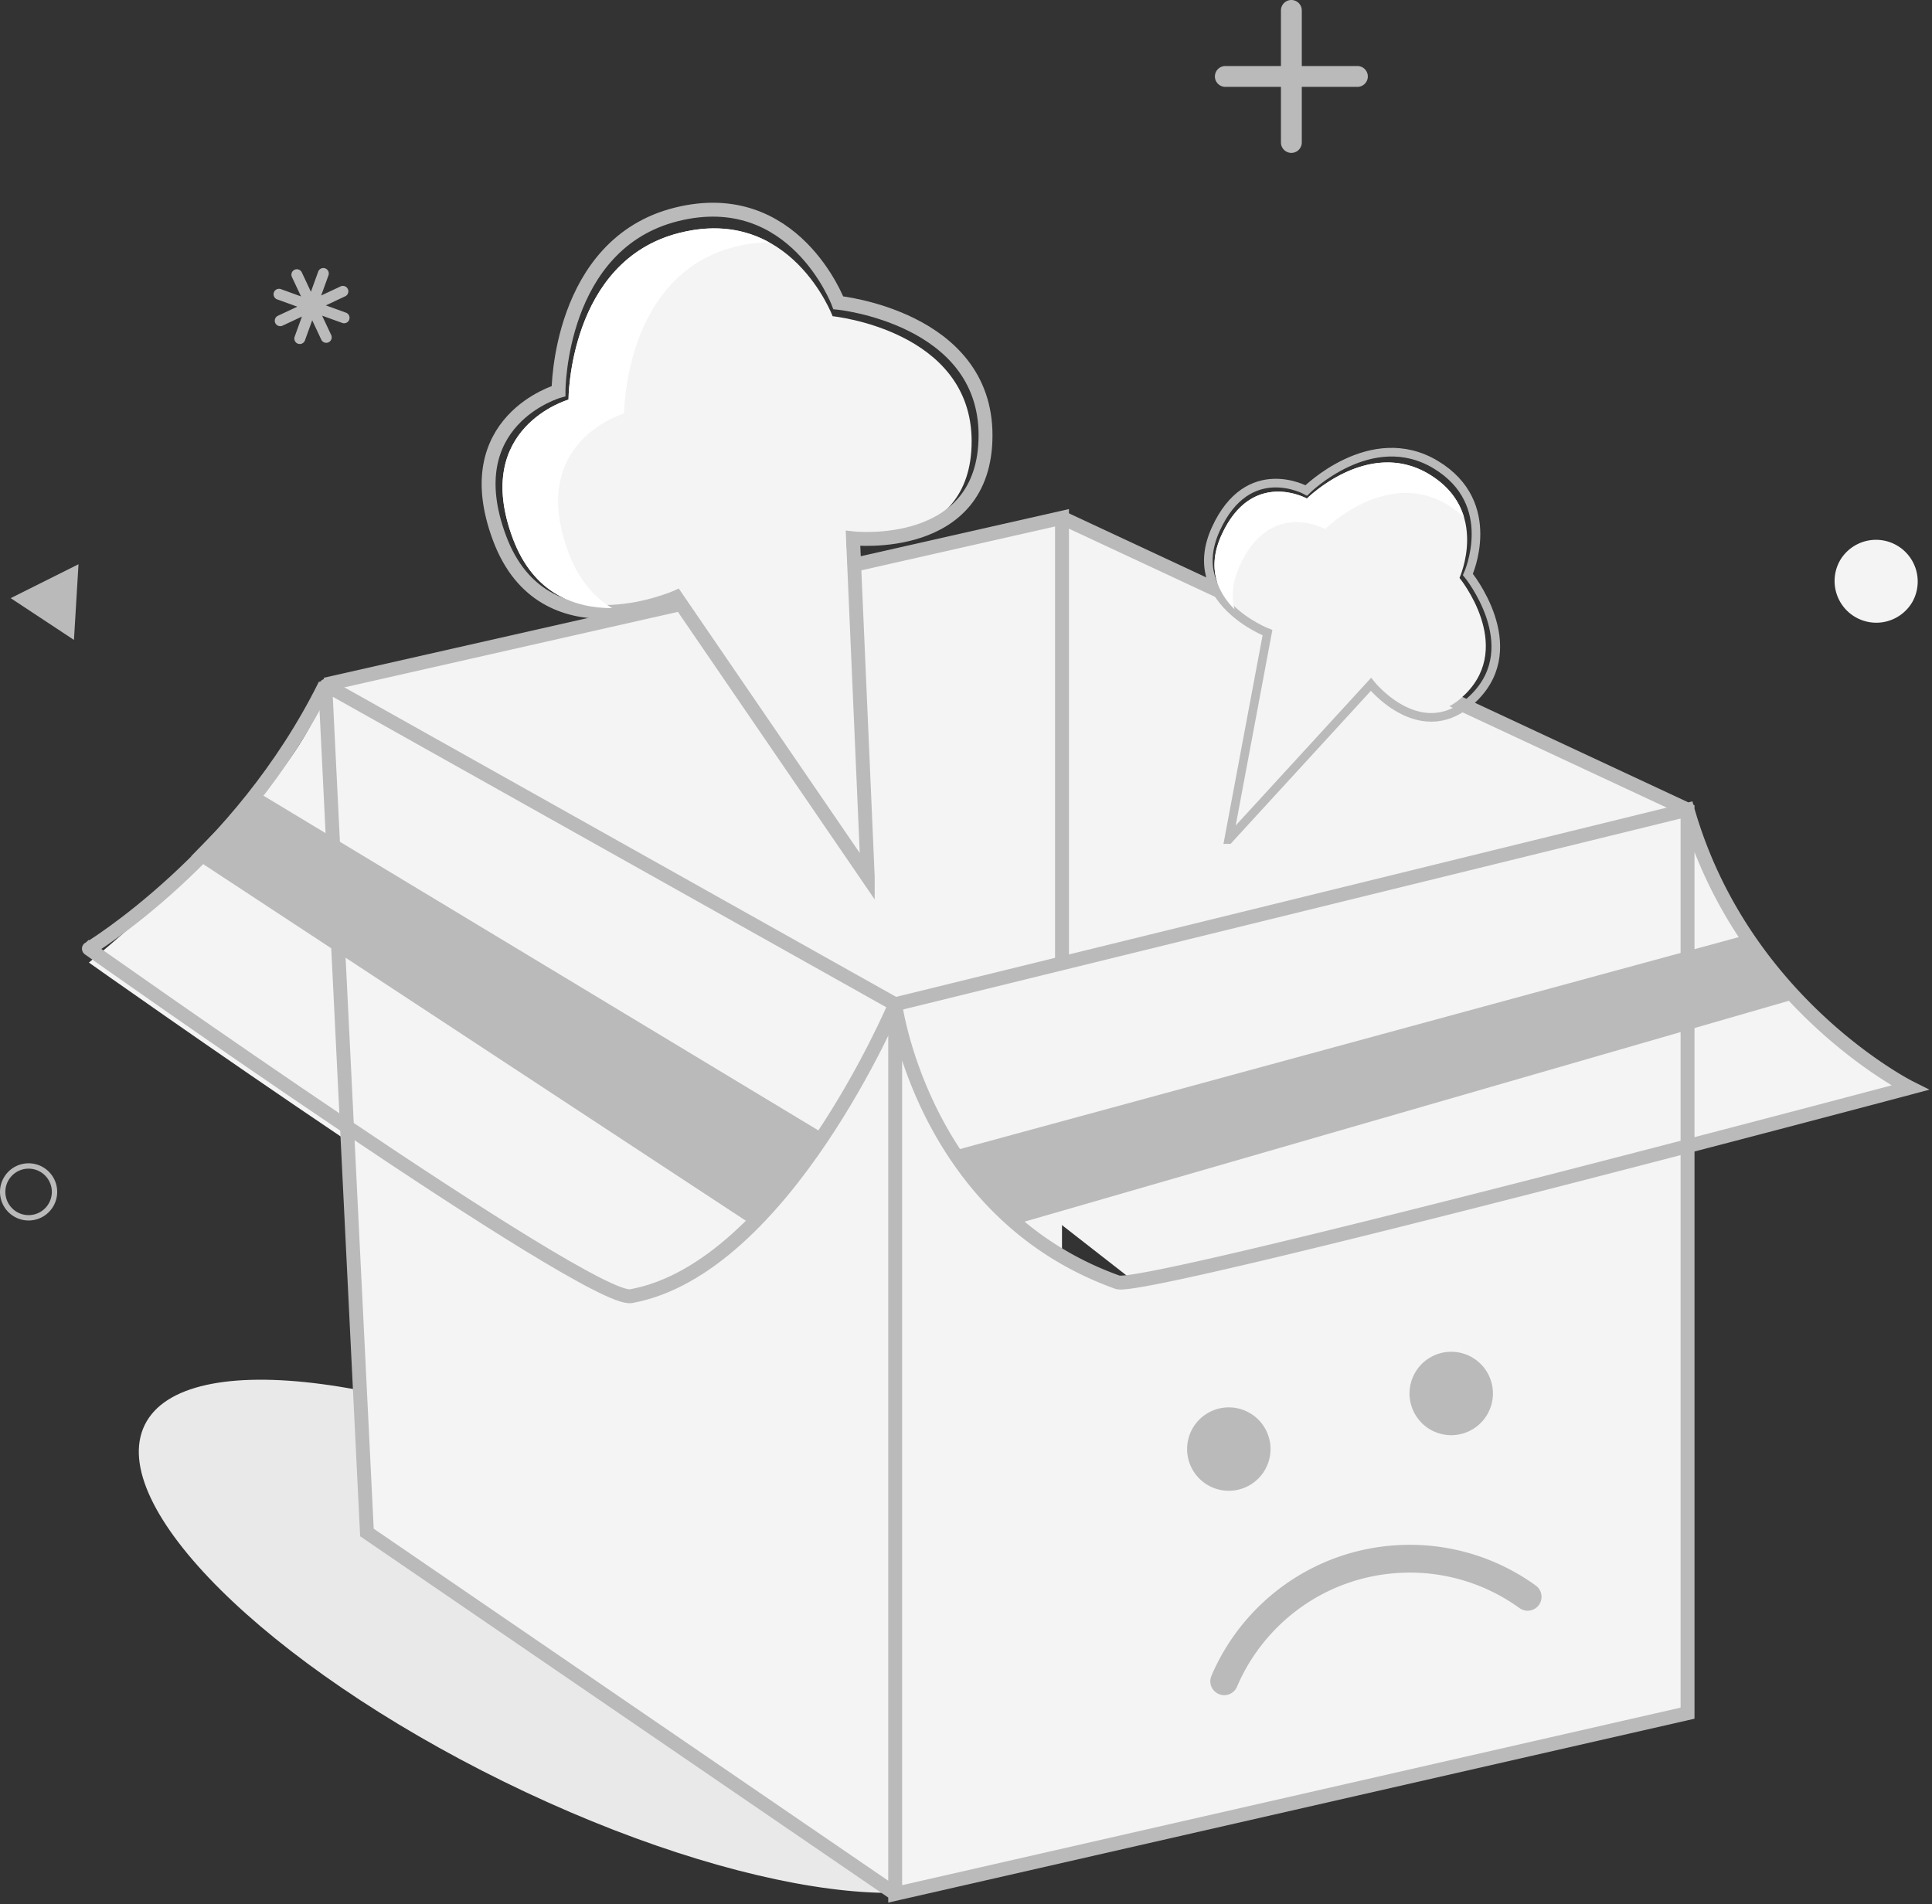 <svg width="420" height="414" xmlns="http://www.w3.org/2000/svg"><rect width="100%" height="100%" fill="#333333" stroke="none"/><g fill="none" fill-rule="evenodd"><path d="M218.67 401.718c-8.57 17.455-57.427 11.027-109.12-14.358-51.696-25.385-86.654-60.115-78.083-77.57 8.572-17.455 57.428-11.027 109.122 14.36 51.695 25.383 86.653 60.113 78.081 77.568" fill="#E9E9E9"/><path fill="#F4F4F4" d="M70.702 148.834l160.167-36.264v193.409"/><path fill="#F4F4F4" d="M230.869 112.57l135.99 63.462V372.44L229.359 265.18M194.604 411.75L79.767 333.178l-9.066-184.344 123.903 69.507"/><path d="M191.582 224.384s-21.154 54.396-54.396 60.44c-8.92 1.623-117.859-75.55-117.859-75.55s48.352-39.286 51.374-60.44M197.626 224.384s3.022 39.286 45.33 54.396c5.692 2.034 172.255-42.308 172.255-42.308s-36.264-18.132-48.352-60.44L194.604 218.34v193.41l172.255-39.287" fill="#F4F4F4"/><path d="M324.551 302.957a9.066 9.066 0 1 1-18.132 0 9.066 9.066 0 0 1 18.132 0M276.199 315.046a9.065 9.065 0 0 1-9.066 9.065 9.065 9.065 0 0 1-9.066-9.065 9.065 9.065 0 0 1 9.066-9.067 9.065 9.065 0 0 1 9.066 9.067" fill="#BABABA"/><path stroke="#BABABA" stroke-width="3.022" d="M70.702 148.834l160.167-36.264v96.704"/><path d="M366.86 372.463v-196.43l-135.991-63.464 135.99 63.463v196.431L194.606 411.75V218.34l172.255-42.308c12.088 42.308 48.352 60.44 48.352 60.44s-166.563 44.342-172.255 42.308c-42.308-15.11-48.352-60.44-48.352-60.44M194.604 411.75L79.767 333.178l-9.04-183.822a.288.288 0 0 1 .43-.266l123.447 69.25" stroke="#BABABA" stroke-width="3.022"/><path d="M194.604 218.34s-24.176 57.418-57.418 63.462c-8.92 1.622-117.859-75.55-117.859-75.55-.14.115 32.698-19.672 51.374-57.418" stroke="#BABABA" stroke-width="3.022"/><path d="M266.133 365.526c6.377-14.938 20.845-25.731 38.158-26.588a43.637 43.637 0 0 1 27.803 8.228" stroke="#BABABA" stroke-width="6.044" stroke-linecap="round" stroke-linejoin="round"/><path fill="#BABABA" d="M55.497 171.918l124.063 74.843-16.203 19.444-121.798-80.05zM207.168 250.227l172.346-46.902 11.013 13.783-169.898 49.098z"/><path d="M187.05 186.61l-39.287-57.419s-27.198 12.087-36.264-12.089c-9.067-24.176 12.088-30.22 12.088-30.22s0-30.22 24.176-36.264c24.176-6.044 33.242 18.132 33.242 18.132s30.22 3.022 30.22 27.198c0 24.176-27.198 21.154-27.198 21.154l3.022 69.507z" fill="#F4F4F4"/><path d="M188.639 190.667l-41.615-60.82s-28.81 12.803-38.413-12.806c-9.603-25.608 12.804-32.01 12.804-32.01s0-32.012 25.609-38.414c25.609-6.401 35.213 19.208 35.213 19.208s32.01 3.2 32.01 28.81c0 25.608-28.81 22.406-28.81 22.406l3.202 73.626z" stroke="#BABABA" stroke-width="3.022"/><path d="M123.587 120.125c-9.066-24.176 12.088-30.22 12.088-30.22s0-30.22 24.176-36.264c2.632-.658 5.074-.94 7.356-.952-4.936-2.718-11.337-4.097-19.444-2.07-24.176 6.044-24.176 36.264-24.176 36.264s-21.154 6.044-12.088 30.22c4.542 12.112 13.634 15.12 21.577 15.109-3.823-2.266-7.223-6.044-9.49-12.087" fill="#FFF"/><path d="M268.188 180.048l7.96-42.462s-17.25-6.635-10.614-21.232c6.634-14.596 18.577-7.961 18.577-7.961s13.269-13.27 26.539-5.308c13.269 7.962 6.635 22.558 6.635 22.558s11.942 14.596 1.327 25.212-21.232-2.654-21.232-2.654l-29.192 31.847z" fill="#F4F4F4"/><path d="M267.103 182.528l8.434-44.98s-18.273-7.027-11.245-22.49c7.028-15.46 19.678-8.432 19.678-8.432s14.057-14.056 28.112-5.622c14.056 8.433 7.029 23.895 7.029 23.895s12.649 15.46 1.405 26.706c-11.245 11.245-22.489-2.811-22.489-2.811l-30.924 33.734z" stroke="#BABABA" stroke-width="1.877"/><path d="M269.514 122.989c6.635-14.596 18.578-7.961 18.578-7.961s13.27-13.27 26.54-5.31a19.168 19.168 0 0 1 3.647 2.813c-.974-3.361-3.179-6.776-7.629-9.446-13.27-7.962-26.539 5.308-26.539 5.308s-11.943-6.635-18.577 7.96c-3.325 7.314-.654 12.627 2.84 16.11-.684-2.674-.518-5.825 1.14-9.474" fill="#FFF"/><path d="M403.357 134.17a9.065 9.065 0 0 1-3.318-12.384 9.067 9.067 0 0 1 15.703 9.066 9.067 9.067 0 0 1-12.385 3.318" fill="#F4F4F4"/><path d="M3.4 264.01a5.633 5.633 0 1 1 5.634-9.758A5.633 5.633 0 0 1 3.4 264.01z" stroke="#BABABA" stroke-width="1.166"/><path d="M295.086 14.354h-12.088V2.266A2.273 2.273 0 0 0 280.732 0a2.273 2.273 0 0 0-2.267 2.266v12.088h-12.088a2.273 2.273 0 0 0-2.267 2.267 2.273 2.273 0 0 0 2.267 2.266h12.088v12.088a2.273 2.273 0 0 0 2.267 2.267 2.273 2.273 0 0 0 2.266-2.267V18.887h12.088a2.274 2.274 0 0 0 2.267-2.266 2.274 2.274 0 0 0-2.267-2.267M75.207 67.977l-4.376-1.583 4.214-1.975c.591-.277.849-.988.571-1.58a1.191 1.191 0 0 0-1.579-.571l-4.214 1.975 1.583-4.376a1.19 1.19 0 0 0-.713-1.521 1.19 1.19 0 0 0-1.521.713l-1.583 4.376-1.975-4.214a1.19 1.19 0 0 0-1.579-.572 1.19 1.19 0 0 0-.572 1.579l1.975 4.215-4.377-1.584a1.191 1.191 0 0 0-1.52.713 1.192 1.192 0 0 0 .713 1.52l4.376 1.584-4.214 1.975a1.19 1.19 0 0 0-.571 1.58 1.19 1.19 0 0 0 1.579.57l4.214-1.974-1.583 4.377a1.19 1.19 0 0 0 .713 1.52 1.19 1.19 0 0 0 1.52-.712l1.584-4.377 1.975 4.215a1.19 1.19 0 0 0 1.579.57c.592-.276.848-.987.572-1.578l-1.976-4.215 4.377 1.584a1.19 1.19 0 0 0 1.52-.713 1.19 1.19 0 0 0-.712-1.521M16.078 139.126l-13.755-9.082 14.743-7.372z" fill="#BABABA"/></g></svg>